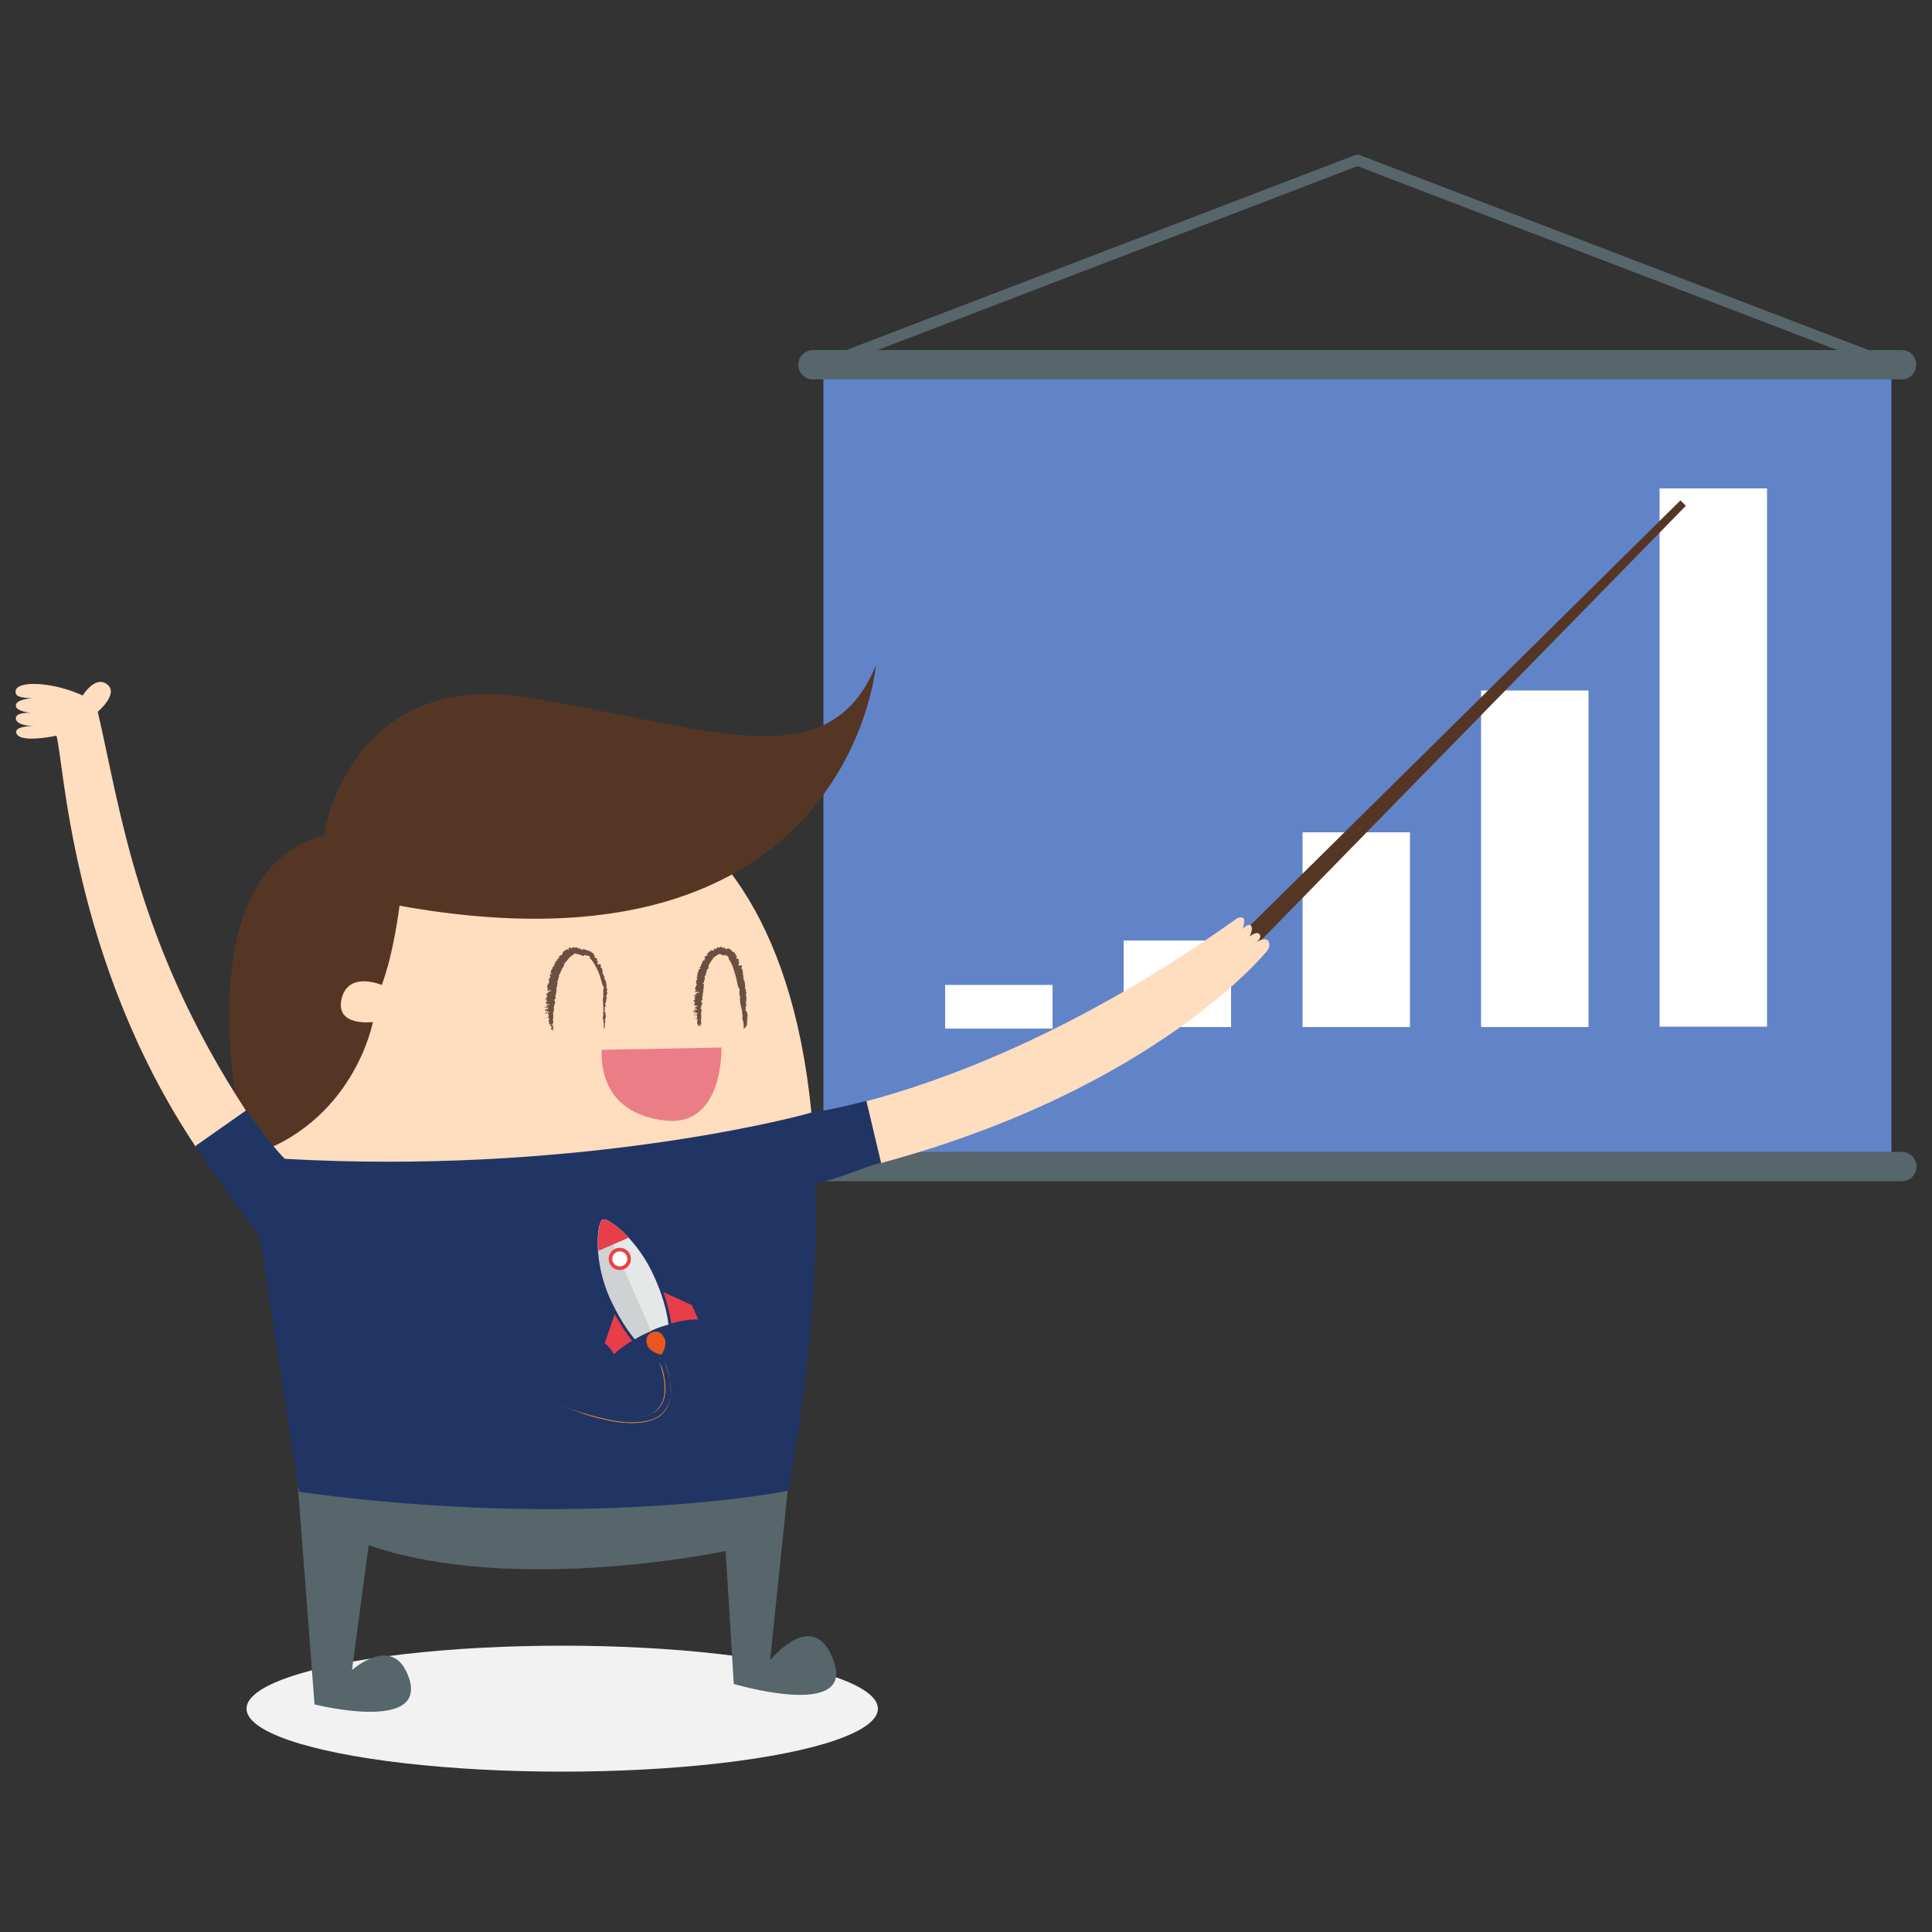 <?xml version="1.0" encoding="utf-8"?>
<!-- Generator: Adobe Illustrator 22.0.1, SVG Export Plug-In . SVG Version: 6.00 Build 0)  -->
<svg version="1.1" id="Layer_1" xmlns="http://www.w3.org/2000/svg" xmlns:xlink="http://www.w3.org/1999/xlink" x="0px" y="0px"
	 viewBox="0 0 500 500" style="enable-background:new 0 0 500 500;" xml:space="preserve">
<rect x="0" y="0" width="500" height="500" fill="#333333" stroke="none"/>
<style type="text/css">
	.st0{fill:#6184C9;}
	.st1{fill:#56666B;}
	.st2{fill:#FFFFFF;}
	.st3{fill:#F2F2F2;}
	.st4{fill:#FFDDBF;}
	.st5{fill:#553625;}
	.st6{fill:#EB7D86;}
	.st7{fill:#6B4F41;}
	.st8{fill:none;}
	.st9{fill:#213565;}
	.st10{fill:#E6E7E7;}
	.st11{fill:#CFD1D2;}
	.st12{fill:#E9571E;}
	.st13{fill:#E73E4A;}
	.st14{fill:#F29129;}
	.st15{fill:none;stroke:#E84443;stroke-width:0.904;stroke-miterlimit:10;}
	.st16{fill:#FFFFFF;stroke:#E84443;stroke-width:0.904;stroke-miterlimit:10;}
</style>
<g>
	<rect x="213.1" y="98.1" class="st0" width="276.4" height="200.1"/>
</g>
<g>
	<path class="st1" d="M492.2,298.1H210.5c-2.1,0-3.8,1.7-3.8,3.8c0,2.1,1.7,3.8,3.8,3.8h281.7c2.1,0,3.8-1.7,3.8-3.8
		C496,299.8,494.3,298.1,492.2,298.1z"/>
</g>
<path class="st1" d="M492.2,90.6h-8.6L351.8,40.1c-0.3-0.1-0.7-0.1-1,0L219,90.6h-8.6c-2.1,0-3.8,1.7-3.8,3.8c0,2.1,1.7,3.8,3.8,3.8
	h281.7c2.1,0,3.8-1.7,3.8-3.8C496,92.3,494.3,90.6,492.2,90.6z M351.3,43l124.2,47.6H227.1L351.3,43z"/>
<g>
	<rect x="244.6" y="254.9" class="st2" width="27.8" height="11.3"/>
</g>
<g>
	<rect x="290.8" y="243.4" class="st2" width="27.8" height="22.4"/>
</g>
<g>
	<rect x="337.1" y="215.4" class="st2" width="27.8" height="50.4"/>
</g>
<g>
	<rect x="383.3" y="178.7" class="st2" width="27.8" height="87.1"/>
</g>
<g>
	<rect x="429.5" y="126.4" class="st2" width="27.8" height="139.3"/>
</g>
<g>
	<ellipse class="st3" cx="145.5" cy="442.2" rx="81.7" ry="16.3"/>
</g>
<g>
	<g>
		<path class="st1" d="M204,384.4l-4.7,45.3c0,0,11.4-14.3,16.5,0.3c5.3,15.1-25.9,5.8-25.9,5.8l-2.1-34.4c0,0-54.5,11.6-92.4-1.5
			l-4.3,32.3c0,0,10.4-9.3,14.5,1.4c5.9,15.1-24.2,7.5-24.2,7.5l-4.3-56.4L204,384.4z"/>
	</g>
	<g>
		<path class="st4" d="M123,199.6c0,0,76.7-16.2,87,88.4c-7.8,2.3-64.7,18-145.1,11.4l-1,0C64,257.2,76.2,212.9,123,199.6z"/>
	</g>
	<g>
		<g>
			<path class="st5" d="M83.8,216.2c0,0,6.2-43.1,52.7-35.7c46.5,7.5,78,21.8,90.2-8.4c0,0-6.9,83.2-123.3,62.3
				c0,0-1.5,12.3-4.6,20.5c0,0-8.7-3.7-10.4,3.6c-1.7,7.3,8.1,6,8.1,6s-4.9,26.5-32.6,34.8C63.9,299.3,45.1,226.6,83.8,216.2z"/>
		</g>
	</g>
	<g>
		<g>
			<path class="st6" d="M155.7,271.7l31-0.6c0,0,0.7,20.6-14.6,18.9C155.5,288,155.6,274.9,155.7,271.7z"/>
		</g>
	</g>
	<g>
		<g>
			<path class="st7" d="M143.1,267.4c0,0.2-0.2,0,0,0.1C143.1,267.5,143.2,267.4,143.1,267.4z"/>
		</g>
		<g>
			<path class="st7" d="M156.3,266.2c0.5-0.6,0-1.3,0.4-2c0-0.1-0.3,0-0.2-0.2c0.4-0.6,0.3-1.6,0-2.3l-0.1,0
				c-0.1-0.1,0.2-0.3,0.2-0.5l-0.2,0c0.2,0,0.1-0.3,0.2-0.3l-0.3-0.1l0.2-0.1c0.5-0.2,0-0.6,0.2-0.9l-0.1,0c0.3-0.5,0.3-1.2,0.4-1.8
				l-0.3,0c0.2,0,0.2-0.2,0.3-0.4c-0.2-0.1,0.2-0.3,0.1-0.5l0,0c0.2-0.1-0.1-0.2,0.1-0.3l-0.2-0.1c0.3-0.1-0.2-0.2,0-0.3h0.1
				c0.1-0.1-0.1-0.2,0-0.3l0,0c0.1-0.2-0.1-0.4,0.1-0.4c-0.2-0.1-0.1,0.2-0.3,0.1c0.2-0.8,0-1.6-0.3-2.3l-0.2-0.1
				c0-0.1,0-0.3,0.1-0.4c0,0-0.1,0-0.1-0.1c-0.1-0.1,0.2-0.2,0-0.3l-0.2,0.1c0.1-0.2,0-0.3,0-0.5l-0.1,0.1c0.1-0.2-0.1-0.3-0.1-0.5
				l-0.1,0.1c-0.2-0.2,0.2-0.2,0.1-0.3l-0.1,0.1c0.1-0.3,0-0.5,0-0.7l0,0l-0.2-0.6c-0.1,0-0.3,0.2-0.3-0.1c0.2-0.1-0.1-0.4,0.2-0.4
				c-0.1-0.2-0.4-0.4-0.4-0.5c0,0.1-0.3,0.1-0.3,0.2l-0.2,0c-0.1,0.1,0.1,0.1,0,0.1c0-0.1-0.1-0.3-0.1-0.4c0.1-0.2,0.2-0.5,0.1-0.7
				c0,0.2-0.3,0.1-0.3,0.2l0.2-0.5c0-0.1-0.2,0.1-0.2,0l0.1-0.2c0,0-0.2-0.3-0.4-0.2c-0.1,0,0.1,0.1-0.1,0.1c-0.1-0.1,0-0.2-0.1-0.3
				l0,0c-0.1,0-0.1-0.3,0-0.3c0.1,0-0.1,0.1,0,0.1c0.1-0.2,0-0.3-0.1-0.4l-0.1,0.2c0-0.3-0.2-0.6-0.2-0.7c-0.1-0.2-0.1,0.2-0.1,0.1
				c-0.2,0-0.6-0.7-0.8-0.5c0,0,0.1-0.1,0.1-0.1c-0.2,0-0.2,0.1-0.3,0c0,0.1-0.1-0.1-0.2-0.1c0-0.1,0,0,0,0.1
				c-0.1-0.1-0.6-0.4-0.9-0.3c0-0.1-0.1-0.3-0.2-0.3l0,0.2c-0.1,0.1-0.2-0.1-0.3,0.1c-0.1-0.2,0.5,0.3,0.4,0.1
				c-0.1,0.1-0.2-0.3-0.2-0.1c-0.1,0-0.2-0.2-0.4-0.1c0,0,0.1,0.2,0,0.2c-0.2-0.1,0-0.1-0.2-0.2l-0.1-0.1c0-0.1-0.2,0-0.1-0.2
				c0,0.1-0.3-0.1-0.3,0.1l0,0.2c-0.1,0-0.1-0.2-0.2-0.3l0,0.1c0-0.3-0.2,0-0.3-0.3c-0.2,0.1-0.5-0.1-0.6,0.1
				c-0.1-0.1-0.2-0.2-0.4-0.2l0.1,0.1c-0.1,0.1-0.1,0-0.2-0.1c0,0-0.2,0.2-0.3,0.3c-0.5,0-0.3-0.2-0.4-0.3c0,0.3-0.5,0-0.5,0.4
				c0.1,0,0.3,0,0.2,0.1c0,0.3-0.3-0.1-0.5,0.2l-0.1-0.2c0,0.2-0.4,0.1-0.2,0.3c-0.1,0-0.2,0.2-0.3,0c-0.2,0.3-0.7,0.5-0.6,1
				c-0.1,0-0.1,0.1-0.2,0c0-0.2,0.1,0,0.1-0.1l-0.1,0c0,0.1-0.1,0.2,0.1,0.3c-0.1,0.3-0.5-0.1-0.6,0.2c0.1,0.1,0.1,0.1,0,0.2l-0.3,0
				c-0.1,0.2,0.1,0.2,0.2,0.3c-0.1,0.1-0.1,0.2-0.3,0.1l0.1,0.2c-0.1-0.2-0.1,0-0.2,0l0.1,0c0,0.1,0,0.1-0.1,0.2
				c-0.1-0.1-0.1-0.2,0-0.3l-0.2,0.1c0.2,0.1,0,0.2,0,0.3c0,0.1-0.2,0-0.2,0c0.1,0-0.1,0.1,0.1,0.1c0,0,0-0.1,0.1-0.1
				c0,0.1,0.2,0.2,0,0.2c-0.1,0-0.3-0.2-0.3,0l0.2,0l0,0.2l-0.1-0.1l0.1,0c-0.2,0-0.2,0.2-0.4,0.2c0,0.1,0,0.2,0,0.3l0,0
				c0,0.1-0.1,0.2-0.2,0.3l0,0c0,0.1-0.1,0.2-0.2,0.2c0,0.2,0.5,0.3,0.3,0.3c-0.1,0.1-0.3,0.1-0.4,0c0,0.3-0.4,0.4-0.2,0.8
				c-0.1,0-0.1,0-0.2,0c-0.1,0.4-0.4,0.7-0.2,1.1c0.1-0.1,0.1,0,0.2,0.1c-0.2,0,0.1,0.1-0.1,0.1c-0.1,0-0.2-0.1-0.2-0.2
				c-0.1,0.2-0.3,0.5-0.1,0.7c0-0.1-0.1,0-0.1,0c0.2,0,0.2,0.2,0.1,0.3l-0.1,0l0.1,0.1c-0.1,0-0.3,0-0.2,0.1l0.1,0.1
				c-0.1,0.1-0.4,0.2-0.3,0.4l0.2,0.2c0,0.1-0.2,0.1-0.2,0c0.1,0.3,0,0.4,0.2,0.5c-0.5,0.3-0.6,0.9-0.6,1.4l0.1,0
				c0.1,0.1-0.2,0-0.1,0.1c0.1,0,0.2,0.1,0.3,0c0.1,0.2-0.2,0.2-0.2,0.3c-0.1,0,0.1-0.1-0.1-0.1c0,0,0.1,0.3-0.1,0.3
				c0.1,0.1,0.2,0,0.3,0l-0.1,0.1c0.2,0.1,0.4-0.3,0.7-0.1l0,0.1c0.2,0.1,0.3-0.2,0.3,0c-0.1,0.1-0.4,0.2-0.5,0.1
				c-0.1,0.2-0.5,0.1-0.5,0.3c0.1,0.1,0-0.2,0.2-0.1c0.2,0.1-0.1,0.2-0.1,0.3c-0.1-0.1-0.3,0-0.3,0c0.1,0.1,0.2-0.1,0.2,0.1
				c-0.1,0-0.2,0.2-0.3,0c-0.3,0,0.1,0.2-0.1,0.3c0.2,0.1,0.4-0.2,0.5,0c-0.2,0-0.2,0.2-0.5,0.1c0,0.1,0.2,0.1,0.3,0
				c0.1,0.1-0.3,0.2,0,0.3l-0.2,0l0.2,0.1c0,0.1-0.3,0.3,0,0.3c0,0,0,0.2-0.2,0.1c-0.1-0.1,0.2-0.1-0.1-0.2c0.2,0.1,0,0.2-0.1,0.3
				l0.1,0c0,0,0,0.1-0.1,0.2l0.2,0l-0.2,0c-0.1,0.2,0.3,0.1,0.2,0.2l0.1-0.1c0,0,0.1,0.1,0.1,0.2l-0.4,0.1c-0.1,0.1,0.2,0.1,0,0.1
				l0.2-0.1c0.1,0,0.2,0.1,0.2,0.2c-0.1,0.1-0.3,0.2-0.3,0.1c0,0.1,0.1,0.2,0.2,0.1c-0.1,0.1-0.2,0-0.3,0.1c0.1,0.1,0.2,0.2,0.3,0.4
				l0.3-0.1l0,0.1c0.2-0.1,0.1,0.1,0.4,0c0,0.1,0,0.1-0.1,0.2c-0.3-0.2-0.5,0.2-0.8,0.1c-0.1,0.2,0.7,0.2,0.2,0.4
				c-0.1,0-0.3,0.1-0.2-0.1c0,0.2-0.3,0.1-0.2,0.3c0.1-0.1,0.3,0.2,0.5,0c-0.1,0-0.1-0.1,0-0.1c0.1,0.1,0.3,0,0.3,0.2
				c0,0.1,0,0.2-0.2,0.2c-0.2,0,0-0.2-0.1-0.1c-0.1,0.2,0.2,0.2-0.1,0.3c0-0.1-0.1-0.2-0.3-0.2l-0.1,0.1l0.1,0
				c0.1,0.2-0.2,0.1-0.2,0.3l0.2,0.1c0.2,0-0.1-0.3,0.2-0.3c0,0.1-0.2,0.2-0.1,0.3l0.1-0.1c0,0.1,0.4,0.1,0.2,0.3
				c-0.1,0.1-0.1,0-0.2,0c-0.1,0.2-0.2,0.3-0.2,0.5c0.2,0,0,0.3,0.3,0.1c-0.1-0.1-0.1-0.4,0.1-0.5c0.3,0.1,0-0.2,0.3-0.2
				c0,0.2,0.3,0.2,0.4,0.2l-0.1,0.1c-0.2,0-0.2-0.1-0.3-0.1c0,0.2-0.1,0.4-0.2,0.5c0.1,0.1,0.2,0.1,0.3,0c-0.1,0.3,0,0.5,0,0.8
				c-0.3-0.2-0.1,0.3-0.3,0.2c-0.1-0.1-0.3-0.2-0.4-0.2c0,0.1,0.1,0,0.2,0c-0.1,0.1,0.2,0.2,0,0.3c0.1-0.2,0.3,0,0.5-0.1
				c-0.1,0.2,0.2,0,0.2,0.2c-0.1,0.2-0.2,0.4-0.2,0.6c0.2,0.2,0.1,0.6,0.1,0.8c0.1,0.1,0.3,0,0.4,0.1c0,0.1-0.3-0.1-0.1,0.1l0,0
				c0,0.1,0.3,0.3-0.1,0.5l0.2-0.1c0,0,0,0.1,0,0.1c0.1,0,0.2,0,0.2-0.1c0.2,0.1,0,0.3,0.1,0.4l-0.2,0c0,0.3,0.1,0.4,0.2,0.6
				l0.1-0.1l0,0.2c0.1-0.1,0.3,0,0.2,0.1l0.2-0.5c-0.1,0-0.1,0.2-0.3,0.2c-0.2,0-0.2-0.2-0.1-0.3c0,0.1,0,0.1,0,0.2
				c0.2-0.1,0.2-0.2,0.3-0.3c0,0,0.1,0.1,0,0.1c0.1-0.1,0.1-0.2,0-0.3c-0.1,0.1-0.1,0-0.2,0c0.2-0.1,0.2-0.2,0.1-0.3
				c-0.2-0.1,0.1-0.3,0-0.5c-0.2,0.1-0.3,0.2-0.3,0.3c-0.1-0.1,0-0.1-0.1-0.2c0.1-0.1,0.3-0.2,0.4-0.3l-0.1,0
				c0.1-0.1,0.3-0.2,0.2-0.3c-0.1-0.3-0.1-0.6-0.1-0.8l-0.1,0c0.3-0.1,0.1-0.4,0.2-0.6c-0.1-0.3,0.1-0.6-0.1-0.8
				c0.1-0.5,0.3-1,0.3-1.5l-0.2,0.1c0.2-0.1-0.1-0.1-0.1-0.2c0.2,0.1,0.2-0.1,0.3-0.2c-0.1-0.3,0.1-0.6,0.2-0.8l-0.1,0
				c0.3-0.2,0.1-0.5,0.1-0.8c-0.1,0-0.2-0.1-0.2-0.2c0.2-0.1,0.2-0.2,0.4-0.4c0-0.2,0-0.4-0.1-0.6c0.3-0.6,0.2-1.3,0.4-1.8l-0.2-0.1
				c0.4-0.5,0.2-1.3,0.5-1.7l-0.3,0c0-0.2,0.2-0.3,0.3-0.3c-0.1-0.2,0.2-0.3,0-0.5c0-0.2,0.2-0.2,0.2-0.3c0-0.3,0-0.4,0.2-0.7l0,0.1
				c-0.1,0-0.2,0-0.2-0.1c0.1-0.1,0.1-0.4,0.3-0.2c-0.1-0.4,0.4-0.6,0.2-1c0.1,0.1,0.1,0,0.2,0c0.1-0.2,0.1-0.6,0.3-0.7
				c0-0.1-0.2,0-0.1-0.1c0.1,0,0.1,0,0.2,0c0.3-0.3,0.2-0.9,0.5-1.2c0.5-0.5,0.9-1.1,1.3-1.5l0,0c0.3,0,0.2-0.6,0.6-0.3
				c0-0.1,0.1-0.1,0-0.2c0.2,0.1,0.3-0.4,0.6-0.3l-0.1,0c0.2-0.3-0.4,0.1,0.2-0.1l-0.1-0.1c0.1-0.1,0.2,0.3,0.3,0c0.1,0,0,0.2,0,0.2
				c0.6-0.1,1.3,0.3,1.9,0.5c0.5-0.1,0.2-0.5,0.5-0.2c0-0.1,0,0.1,0,0.1c0.1,0.1,0.3-0.3,0.4-0.1c-0.1,0.2,0,0.1,0,0.2
				c0.3,0,0.4-0.2,0.6,0l0-0.1c0.1,0.3,0.5,0.4,0.2,0.6c1,1,1.5,2,2.1,3.3c0.6,1.2,0.9,2.7,1.3,3.9c0.3,0.3,0.3,0.3,0.2,0.7l0.1,0
				c-0.2,0,0,0.3-0.2,0.3c0.1,0.5,0,1,0,1.6c0-0.1,0.2-0.1,0.2,0l-0.1,0.1l0.1,0c0,0.1-0.1,0.1-0.2,0.1c-0.2,1.4,0.2,2.8,0,4.2
				c0.1,0.3,0,0.8-0.1,1.2c0.2,1.1,0.4,2.1,0.2,3.2C155.5,266.8,156.1,266.7,156.3,266.2z"/>
		</g>
		<g>
			<path class="st7" d="M143,267.2c-0.1,0-0.2,0-0.3,0.1L143,267.2z"/>
		</g>
		<g>
			<path class="st7" d="M141.2,264.2C141.3,264.2,141.2,264.2,141.2,264.2c-0.1,0-0.2,0-0.1,0.1L141.2,264.2z"/>
		</g>
		<g>
			<path class="st7" d="M141.2,263.3c-0.1,0-0.2,0.2-0.2,0.3L141.2,263.3z"/>
		</g>
		<g>
			<path class="st7" d="M140.8,262.5c-0.1-0.1-0.1-0.1-0.1,0L140.8,262.5z"/>
		</g>
		<g>
			<path class="st7" d="M141,262.5l-0.1-0.1C141,262.3,140.9,262.5,141,262.5z"/>
		</g>
		<g>
			<path class="st7" d="M140.9,260.7c0,0,0.1-0.1,0-0.2C141,260.5,140.7,260.7,140.9,260.7z"/>
		</g>
		<g>
			<path class="st7" d="M141.1,259.9L141.1,259.9c0-0.1-0.1-0.1-0.1,0L141.1,259.9z"/>
		</g>
		<g>
			<polygon class="st7" points="146.8,246 146.7,246 146.7,246.1 			"/>
		</g>
		<g>
			<path class="st7" d="M153.7,247.3c0,0.1,0.1,0,0.1,0C153.7,247.2,153.7,247.4,153.7,247.3z"/>
		</g>
		<g>
			<polygon class="st7" points="155.4,250.5 155.4,250.5 155.2,250.6 			"/>
		</g>
	</g>
	<g>
		<g>
			<path class="st7" d="M180.5,263.8c0-0.2,0.2,0.1,0.1-0.1C180.5,263.7,180.5,263.8,180.5,263.8z"/>
		</g>
		<g>
			<path class="st7" d="M193.1,265.6c0.5-0.5,0-1.3,0.4-1.9c0-0.1-0.3,0-0.2-0.1c0.4-0.6,0.1-1.5-0.3-2.2l-0.1,0.1
				c-0.1-0.1,0.2-0.3,0.1-0.5l-0.1,0c0.2-0.1,0-0.3,0.2-0.3l-0.3-0.1l0.2-0.1c0.4-0.3-0.1-0.6,0.1-0.9l-0.1,0
				c0.2-0.5,0.1-1.2,0.2-1.7l-0.3,0c0.2,0,0.2-0.2,0.2-0.4c-0.2,0,0.1-0.3,0-0.4l0,0c0.2-0.2-0.1-0.2,0.1-0.3l-0.2-0.1
				c0.3-0.1-0.2-0.2,0-0.3l0.1,0c0.1-0.1-0.1-0.1-0.1-0.2l0,0c0-0.2-0.1-0.3,0.1-0.4c-0.2-0.1,0,0.2-0.3,0.1c0.1-0.8,0-1.5-0.2-2.2
				l-0.2-0.1c0-0.1,0-0.3,0.1-0.4c0,0-0.1,0-0.1-0.1c-0.1-0.1,0.2-0.2,0.1-0.3l-0.2,0.1c0.1-0.2,0.1-0.3,0.1-0.5l-0.1,0.1
				c0.1-0.2-0.1-0.3,0-0.4l-0.1,0.1c-0.2-0.2,0.2-0.1,0.1-0.3l-0.1,0.1c0.2-0.2,0-0.5,0-0.7l0,0c0-0.2-0.2-0.4-0.1-0.6
				c-0.1-0.1-0.3,0.1-0.3-0.1c0.2-0.1,0-0.4,0.3-0.4c-0.1-0.2-0.3-0.4-0.3-0.5c-0.1,0.1-0.3,0-0.3,0.2l-0.2,0
				c-0.1,0.1,0.1,0.1-0.1,0.1c0-0.1,0-0.3-0.1-0.4c0.1-0.2,0.3-0.4,0.2-0.7c0,0.1-0.3,0.1-0.3,0.2l0.3-0.5c0-0.1-0.2,0.1-0.2-0.1
				l0.1-0.2c0,0-0.1-0.3-0.4-0.2c-0.1,0,0,0.1-0.1,0.1c-0.1-0.1,0-0.2-0.1-0.3l0,0c-0.1-0.1-0.1-0.3,0.1-0.3c0,0.1-0.1,0.1,0,0.1
				c0.1-0.1,0-0.3-0.1-0.4l-0.1,0.2c0-0.3-0.1-0.5-0.1-0.7c0.1-0.1-0.1,0.2,0,0.2c-0.3-0.1-0.2-0.6-0.6-0.6c0,0,0.1-0.1,0.1-0.1
				c-0.1-0.1-0.2,0.1-0.3,0c-0.1,0.1-0.1-0.1-0.1-0.2c0-0.1,0,0,0,0.1c-0.1-0.1-0.4-0.6-0.8-0.6c0-0.1-0.1-0.3-0.2-0.3l0,0.2
				c-0.1,0.1-0.2-0.1-0.3,0.1c-0.1-0.2,0.5,0.3,0.4,0.1c-0.1,0.1-0.2-0.3-0.2-0.1c-0.1,0-0.2-0.2-0.4-0.1c0,0,0.1,0.2-0.1,0.2
				c-0.2-0.1,0-0.1-0.2-0.2l-0.1-0.1c0-0.1-0.2,0-0.1-0.2c0,0.1-0.3-0.1-0.3,0.1l0,0.2c-0.1,0-0.1-0.2-0.2-0.3l0,0.1
				c0-0.3-0.2,0-0.3-0.3c-0.2,0.1-0.5,0.1-0.6,0.3c-0.2-0.1-0.3-0.2-0.5-0.1l0.1,0.1c-0.1,0.1-0.1,0-0.2,0c0,0-0.2,0.2-0.2,0.4
				c-0.2,0-0.2-0.2-0.2-0.3c0,0.3-0.5,0-0.5,0.3c0.1,0,0.3,0,0.2,0.2c0,0.3-0.4-0.1-0.5,0.1l-0.1-0.2c0,0.2-0.3,0.1-0.2,0.3
				c-0.1,0-0.1,0.2-0.3,0c-0.1,0.4-0.8,0.5-0.6,1c-0.1,0-0.1,0.1-0.2,0c-0.1-0.1,0.1,0,0.1-0.1l-0.1,0c0,0.1-0.1,0.2,0.2,0.2
				c0,0.3-0.5,0-0.6,0.3c0.1,0,0.1,0.1,0,0.1l-0.2,0.1c-0.1,0.2,0.1,0.2,0.3,0.3c-0.1,0.1-0.1,0.2-0.3,0.2l0.1,0.2
				c-0.1-0.1-0.1,0-0.2,0.1l0.1,0c0.1,0,0,0.1-0.1,0.2c-0.1-0.1-0.1-0.2-0.1-0.3l-0.2,0.1c0.2,0.1,0,0.2,0,0.3c0,0.1-0.2,0-0.2,0.1
				c0.1,0-0.1,0.1,0.1,0.1c0,0,0-0.1,0-0.1c0,0.1,0.2,0.1,0,0.2c-0.1,0.1-0.3-0.1-0.3,0.1l0.2,0l0,0.2l-0.1,0l0.1,0
				c-0.2,0-0.1,0.2-0.3,0.2c0,0.1,0,0.2,0,0.3l0,0c0.1,0.1,0,0.2-0.2,0.3l0,0c0,0.1-0.1,0.2-0.2,0.2c0.1,0.2,0.5,0.2,0.3,0.3
				c0,0.1-0.3,0.1-0.4,0.1c0,0.3-0.3,0.5-0.1,0.7c-0.1,0-0.1,0-0.2,0.1c0,0.4-0.3,0.7-0.1,1c0.1-0.1,0.2,0,0.2,0
				c-0.1,0.1,0.1,0.1-0.1,0.1c-0.1,0-0.2,0-0.2-0.1c-0.1,0.2-0.1,0.5,0,0.6c-0.1-0.1-0.1,0-0.1,0c0.2,0,0.2,0.2,0.1,0.3l-0.1,0
				l0.1,0.1c0,0-0.3,0-0.2,0.1l0.1,0.1c-0.1,0.1-0.3,0.3-0.2,0.4l0.2,0.1c0,0.1-0.1,0.1-0.2,0c0.1,0.2,0.1,0.4,0.3,0.5
				c-0.4,0.3-0.5,0.9-0.5,1.3l0.1,0c0.1,0.1-0.2,0.1-0.1,0.1c0.1,0,0.2,0.1,0.3,0c0.1,0.2-0.2,0.2-0.2,0.3c-0.1,0,0.1-0.1-0.1-0.1
				c0,0,0.1,0.2-0.1,0.3c0.1,0,0.2,0,0.3,0l-0.1,0.1c0.2,0.1,0.4-0.3,0.7-0.1l0,0.1c0.2,0.1,0.2-0.2,0.3,0c-0.1,0.1-0.4,0.2-0.5,0.1
				c-0.1,0.2-0.5,0.1-0.5,0.3c0.1,0.1,0-0.2,0.2-0.1c0.2,0.1-0.1,0.2-0.1,0.3c-0.1-0.1-0.3,0-0.3,0c0.1,0.1,0.2-0.1,0.2,0.1
				c-0.1,0-0.2,0.2-0.3,0c-0.3,0.1,0.1,0.2-0.1,0.3c0.2,0.1,0.4-0.2,0.5,0c-0.2,0-0.2,0.2-0.5,0.1c0,0.1,0.2,0.1,0.3,0
				c0.1,0.1-0.3,0.2,0,0.3l-0.2,0l0.2,0.1c0,0.1-0.3,0.3,0,0.3c0,0,0,0.2-0.2,0.2c-0.1-0.1,0.1-0.1-0.1-0.2c0.2,0.1,0,0.2-0.1,0.3
				l0.1,0c0,0,0,0.1-0.1,0.2l0.2,0l-0.2,0c-0.1,0.2,0.3,0,0.2,0.2l0.1-0.1c0,0,0.1,0.1,0.1,0.2l-0.4,0.1c-0.1,0.1,0.2,0,0,0.1
				l0.2-0.1c0,0,0.2,0.1,0.2,0.2c-0.1,0.1-0.3,0.2-0.3,0.1c0,0.1,0.1,0.2,0.2,0.1c-0.1,0.1-0.2,0-0.2,0.1c0.1,0.1,0.2,0.2,0.4,0.3
				l0.2-0.1l0,0.1c0.2-0.1,0.1,0.1,0.4,0c0,0.1,0,0.1-0.1,0.2c-0.3-0.2-0.4,0.2-0.7,0.2c-0.1,0.2,0.7,0.1,0.3,0.4
				c-0.1,0-0.3,0.1-0.2-0.1c0,0.2-0.3,0.1-0.2,0.3c0.1-0.1,0.3,0.1,0.5-0.1c-0.1,0-0.1-0.1-0.1-0.1c0.1,0.1,0.3,0,0.3,0.1
				c0,0.1,0,0.2-0.2,0.2c-0.2,0,0-0.1-0.2-0.1c-0.1,0.2,0.2,0.2-0.1,0.3c0-0.1-0.2-0.1-0.3-0.1l-0.1,0.1l0.1,0
				c0.1,0.2-0.2,0.1-0.2,0.3l0.2,0.1c0.2-0.1-0.1-0.3,0.2-0.3c0,0.1-0.1,0.2-0.1,0.3l0.1-0.1c0,0,0.4,0.1,0.2,0.3
				c-0.1,0.1-0.1,0-0.2,0c0,0.2-0.1,0.3-0.2,0.4c0.2,0,0,0.3,0.3,0.1c-0.1-0.1-0.1-0.4,0.1-0.5c0.3,0.1,0-0.2,0.2-0.2
				c0,0.2,0.3,0.2,0.5,0.2l-0.1,0.1c-0.2,0-0.2,0-0.3,0c0.1,0.2,0,0.4-0.2,0.5c0.1,0.1,0.2,0,0.3,0c0,0.2,0,0.5,0,0.7
				c-0.3-0.1-0.1,0.3-0.3,0.2c-0.1-0.1-0.3-0.2-0.4-0.1c0,0.1,0.1,0,0.2,0c-0.1,0.1,0.2,0.1,0,0.2c0.1-0.2,0.3,0,0.5-0.1
				c-0.1,0.2,0.2,0,0.2,0.1l-0.2,0.5c0.2,0.2,0,0.5,0,0.7c0.1,0.1,0.3,0,0.4,0.1c0,0.1-0.3-0.1-0.1,0.1l0,0c0.4,0-0.8,0.4,0.8,0.3
				c-0.3,0,0.2,0.1-0.7,0c0.8,0,0.3-0.1,0.5-0.1c-0.1,0-0.2,0-0.2,0c-0.2-0.1,0-0.2,0-0.4l0.2,0.1c0.1-0.2,0-0.4,0-0.6l-0.2,0
				l0.1-0.1c-0.1,0-0.2-0.1-0.1-0.2l-0.4,0.3c0.1,0.1,0.2-0.1,0.3,0c0.1,0.1,0.1,0.2-0.1,0.3l0.1-0.1c-0.2,0-0.2,0.1-0.3,0.1
				c0,0-0.1-0.1,0-0.1c-0.1,0.1-0.1,0.2-0.1,0.3c0.1-0.1,0.1,0,0.2,0c-0.2,0-0.2,0.1-0.2,0.3c0.4,0-0.7,0.2,0.8,0.1
				c0.1-0.1,0.1-0.2,0.1-0.3c-0.2,0.1-0.3,0.2-0.4,0.3c-0.1-0.1,0-0.1-0.1-0.2c0.1-0.1,0.4-0.1,0.4-0.2l-0.1,0
				c0.1-0.1,0.3-0.1,0.2-0.3c-0.1-0.3-0.1-0.6-0.1-0.8l-0.1,0c0.3-0.1,0.1-0.4,0.2-0.6c-0.1-0.3,0.1-0.6-0.1-0.8
				c0.1-0.5,0.2-1,0.1-1.5l-0.2,0.1c0.1-0.1-0.1-0.1-0.1-0.2c0.2,0.1,0.2-0.1,0.3-0.2c-0.2-0.2,0-0.5,0.2-0.7l-0.1,0
				c0.3-0.2,0-0.5,0-0.7c-0.1,0-0.2-0.1-0.2-0.2c0.2-0.1,0.2-0.2,0.4-0.4c0-0.2,0-0.4-0.1-0.6c0.3-0.6,0.1-1.2,0.4-1.7l-0.2-0.1
				c0.4-0.6,0.1-1.3,0.3-1.7l-0.3,0c-0.1-0.2,0.1-0.3,0.3-0.3c-0.1-0.2,0.2-0.4,0-0.5c0-0.2,0.2-0.2,0.2-0.3c-0.1-0.3,0-0.4,0.1-0.7
				l0,0.1c-0.1,0-0.2,0-0.2-0.1c0.1-0.1,0-0.4,0.3-0.2c-0.1-0.3,0.3-0.7,0.1-1c0.1,0,0.1,0,0.2,0c0-0.3-0.1-0.6,0.2-0.7
				c0-0.1-0.2,0-0.1-0.1c0.1,0,0.1,0,0.2,0c0.3-0.3,0.1-0.9,0.3-1.2c0.4-0.6,0.7-1.1,1-1.5l-0.1,0c0.3,0.1,0.1-0.5,0.5-0.3
				c0-0.1,0.1-0.1,0-0.2c0.2,0,0.3-0.3,0.5-0.2l-0.1,0c0.1-0.2,0.3-0.1,0.5-0.3l-0.1-0.1c0.1-0.1,0.3,0.3,0.2-0.1c0,0,0.1,0.2,0,0.1
				c0.5-0.3,1,0.2,1.4,0.3c0.4-0.1,0.2-0.5,0.4-0.2c0,0,0,0.1,0,0.1c0.1,0.2,0.3-0.2,0.3,0c-0.1,0.2,0,0.1-0.1,0.2
				c0.3,0,0.4-0.1,0.5,0.1l0-0.1c0,0.4,0.3,0.4,0.2,0.8c0.7,1,1.2,2.2,1.5,3.5c0.5,1.2,0.6,2.6,1,3.9c0.3,0.3,0.3,0.3,0.3,0.7l0.1,0
				c-0.2,0.1,0,0.3-0.2,0.3c0.1,0.4,0.1,1.2,0.2,1.4c0,0.2,0.2,0.1,0.2,0l-0.1,0.1l0.1,0c0,0.1-0.1,0.2-0.2,0.1
				c-0.1,1.7,0.6,2.9,0.6,4.2c0.1,0.3,0.1,0.8,0,1.1c0.3,1,0.5,1.9,0.3,2.9C192.4,266.1,193,266,193.1,265.6z"/>
		</g>
		<g>
			<path class="st7" d="M180.5,264c0.1,0,0.2,0.2,0.3,0.1L180.5,264z"/>
		</g>
		<g>
			<path class="st7" d="M180.1,263.6C180.1,263.6,180.1,263.5,180.1,263.6c-0.1,0-0.2,0-0.1,0.1L180.1,263.6z"/>
		</g>
		<g>
			<path class="st7" d="M180,262.8c-0.1,0-0.2,0.2-0.2,0.3L180,262.8z"/>
		</g>
		<g>
			<path class="st7" d="M179.6,262c-0.1-0.1-0.1,0-0.1,0L179.6,262z"/>
		</g>
		<g>
			<path class="st7" d="M179.8,261.9l-0.1-0.1C179.8,261.8,179.7,262,179.8,261.9z"/>
		</g>
		<g>
			<path class="st7" d="M179.5,260.2c0,0,0.1-0.1,0-0.2C179.6,260.1,179.4,260.3,179.5,260.2z"/>
		</g>
		<g>
			<path class="st7" d="M179.7,259.4L179.7,259.4c0-0.1-0.1-0.1-0.1,0L179.7,259.4z"/>
		</g>
		<g>
			<polygon class="st7" points="184,245.6 183.8,245.6 183.9,245.7 			"/>
		</g>
		<g>
			<path class="st7" d="M190.4,247.1c0,0.1,0.1,0,0.1,0C190.5,247,190.5,247.2,190.4,247.1z"/>
		</g>
		<g>
			<polygon class="st7" points="191.7,250.4 191.7,250.4 191.5,250.5 			"/>
		</g>
	</g>
</g>
<g>
	<polygon class="st5" points="319.9,243.1 434.9,129.5 436.3,130.9 322.7,247.1 	"/>
</g>
<g>
	<g>
		<path class="st4" d="M321.4,240.5c0,0,0.1-0.1,0.1-0.2C321.3,240.5,321.2,240.7,321.4,240.5z"/>
	</g>
	<g>
		<g>
			<path class="st8" d="M321.4,240.5c0,0,0.1-0.1,0.1-0.2C321.3,240.5,321.2,240.7,321.4,240.5z"/>
		</g>
		<g id="XMLID_1_">
			<g>
				<path class="st4" d="M325.1,243.9c0.3-0.2,2.1-1.4,3-0.5c1,1-0.1,2.6-0.1,2.6s-28.5,35.7-100,55l-3.8-16
					c18.6-4.9,53.9-17.3,95.6-47.1c0,0,1.4-1.1,2.2,0c0,0,0,1.8-0.4,2.5c-0.2,0.2-0.3,0.4-0.1,0.2c0,0,0.1-0.1,0.1-0.2
					c0.5-0.5,1.5-1.4,2.1-0.9c0.8,0.8-0.3,2.9-0.3,2.9s1.8-1.6,2.6-0.6C326.6,242.7,325.4,243.7,325.1,243.9z"/>
			</g>
		</g>
	</g>
</g>
<g>
	<g>
		<g>
			<path class="st4" d="M4.1,179.5C3.3,177,8.3,177,8.3,177c6.8-0.1,13.1,3,13.1,3s3.2-5.3,6.3-2.9c3.2,2.4-2.4,7.1-2.4,7.1
				c5.8,24.8,10,59.9,38.4,103.3l-13.1,9.2c-32.3-48.4-34.1-100.4-36-106.3c0,0-10.1,2.2-10.4-0.9c-0.2-1.6,4-1.6,4.6-1.6
				c0.1,0,0.1,0,0.1,0s0,0-0.1,0c-0.6,0-4.5-0.1-4.7-1.9c-0.2-1.6,3.1-1.6,4.1-1.5c0.2,0,0.3,0,0.3,0s-0.1,0-0.3,0
				c-1-0.1-4.1-0.5-4.1-1.9c0-1.6,3.8-1.9,4.3-1.9c0,0,0.1,0,0.1,0s0,0-0.1,0C7.9,180.6,4.5,180.8,4.1,179.5z"/>
		</g>
	</g>
</g>
<g>
	<path class="st9" d="M228,300.9l-3.8-16c-9,2.4-14.1,3-14.1,3l0,0.4l0-0.4c-7.4,2.2-64.1,16.1-136.4,12c-4.9-5-9.9-12.6-9.9-12.6
		l-13.1,9.2c0,0,8,12.6,16.5,23.3l10.2,66.3c74.4,10.2,126.7-0.3,126.7-0.3c5-28.9,7.2-53.4,7.1-74.1l-0.3-5.4
		C216.8,305.2,222.5,302.4,228,300.9z"/>
</g>
<g>
	<g>
		<path class="st10" d="M157.8,335.6c1.9,4.4,4.2,8.3,6.5,10.9c1.3-0.8,2.7-1.5,4.2-2.1c1.5-0.7,3-1.2,4.5-1.6
			c-0.4-3.5-1.6-7.8-3.6-12.2c-4.2-9.7-12-15.6-13.4-15C154.6,316.2,153.6,325.9,157.8,335.6z M158.3,326.7c-0.5-1.2,0-2.6,1.2-3.1
			c1.2-0.5,2.6,0,3.1,1.2c0.5,1.2,0,2.6-1.2,3.1C160.2,328.5,158.8,327.9,158.3,326.7z"/>
		<path class="st11" d="M164.3,346.6c1.3-0.8,2.7-1.5,4.2-2.1l-7.2-16.5l0,0c-1.2,0.5-2.6,0-3.1-1.2c-0.5-1.2,0-2.6,1.2-3.1l0,0
			l-3.5-8l0,0c-1.4,0.6-2.4,10.4,1.8,20C159.7,340.1,162.1,343.9,164.3,346.6z"/>
		<path class="st12" d="M167.5,348.1c0,0.1,0.1,0.1,0.1,0.2c0.8,1.8,3.6,2.3,3.6,2.3s1.6-2.4,0.8-4.2c0-0.1-0.1-0.1-0.1-0.2
			c0-0.1,0-0.1-0.1-0.1c-0.1-0.2-0.2-0.4-0.4-0.6c0,0,0,0,0-0.1l0,0c-0.7-0.8-1.8-1-2.7-0.6c-1,0.4-1.5,1.4-1.4,2.4l0,0
			c0,0,0,0,0,0.1c0,0.2,0.1,0.4,0.2,0.6C167.5,347.9,167.5,348,167.5,348.1z"/>
		<path class="st13" d="M154.9,323.7l7.8-3.4c-3.1-3.3-5.9-5-6.7-4.7S154.5,319.2,154.9,323.7z"/>
		<path class="st13" d="M173.7,342.5c2.6-0.7,4.9-1.1,7-1l-1.6-3.7l-7.4-3.4C172.7,337.3,173.4,340.1,173.7,342.5z"/>
		<path class="st13" d="M159.1,340.1l-2.6,7.5c1,0.8,1.8,1.8,2.4,2.9c1.2-1.2,2.8-2.4,4.7-3.5C162.1,345.1,160.5,342.7,159.1,340.1z
			"/>
	</g>
	<g>
		<path class="st14" d="M173.3,356.9c0.3,1.7,0.5,3.5,0.1,5.3c-0.2,0.9-0.5,1.7-1,2.5c-0.5,0.8-1.1,1.4-1.8,1.9
			c-1.5,1-3.3,1.4-5,1.6c-0.9,0.1-1.8,0.1-2.6,0.1c-0.9-0.1-1.8-0.1-2.6-0.2c-1.7-0.2-3.5-0.6-5.2-1c-1.7-0.4-3.4-0.9-5-1.5
			c-1.7-0.6-3.3-1.2-4.9-1.8c3.3,1.2,6.6,2.3,10,3.1c1.7,0.4,3.4,0.8,5.2,1c0.9,0.1,1.7,0.2,2.6,0.2c0.9,0,1.7,0,2.6-0.1
			c1.7-0.2,3.5-0.6,4.9-1.6c0.7-0.5,1.3-1.1,1.8-1.9c0.5-0.8,0.8-1.6,1-2.4c0.4-1.7,0.3-3.5-0.1-5.2c-0.3-1.7-0.8-3.4-1.5-5
			C172.4,353.5,172.9,355.2,173.3,356.9z"/>
	</g>
	<g>
		<path class="st14" d="M172,356.9c0.3,1.5,0.3,3.1,0,4.6c-0.2,0.8-0.4,1.5-0.9,2.2c-0.4,0.7-1,1.3-1.6,1.7s-1.3,0.8-2.1,1
			c-0.4,0.2-0.8,0.2-1.1,0.3c-0.4,0.1-0.8,0.1-1.1,0.2l0.6-0.1c0.2,0,0.4-0.1,0.6-0.1c0.4-0.1,0.8-0.2,1.1-0.3
			c0.7-0.2,1.4-0.6,2-1.1c0.6-0.5,1.1-1,1.5-1.7s0.7-1.4,0.8-2.1c0.2-0.8,0.2-1.5,0.2-2.3c0-0.8-0.1-1.5-0.2-2.3s-0.3-1.5-0.5-2.3
			c-0.2-0.8-0.4-1.5-0.7-2.2C171.4,353.8,171.8,355.3,172,356.9z"/>
	</g>
	<circle class="st15" cx="160.4" cy="325.8" r="2.4"/>
	<circle class="st16" cx="160.4" cy="325.8" r="2.4"/>
</g>
</svg>

